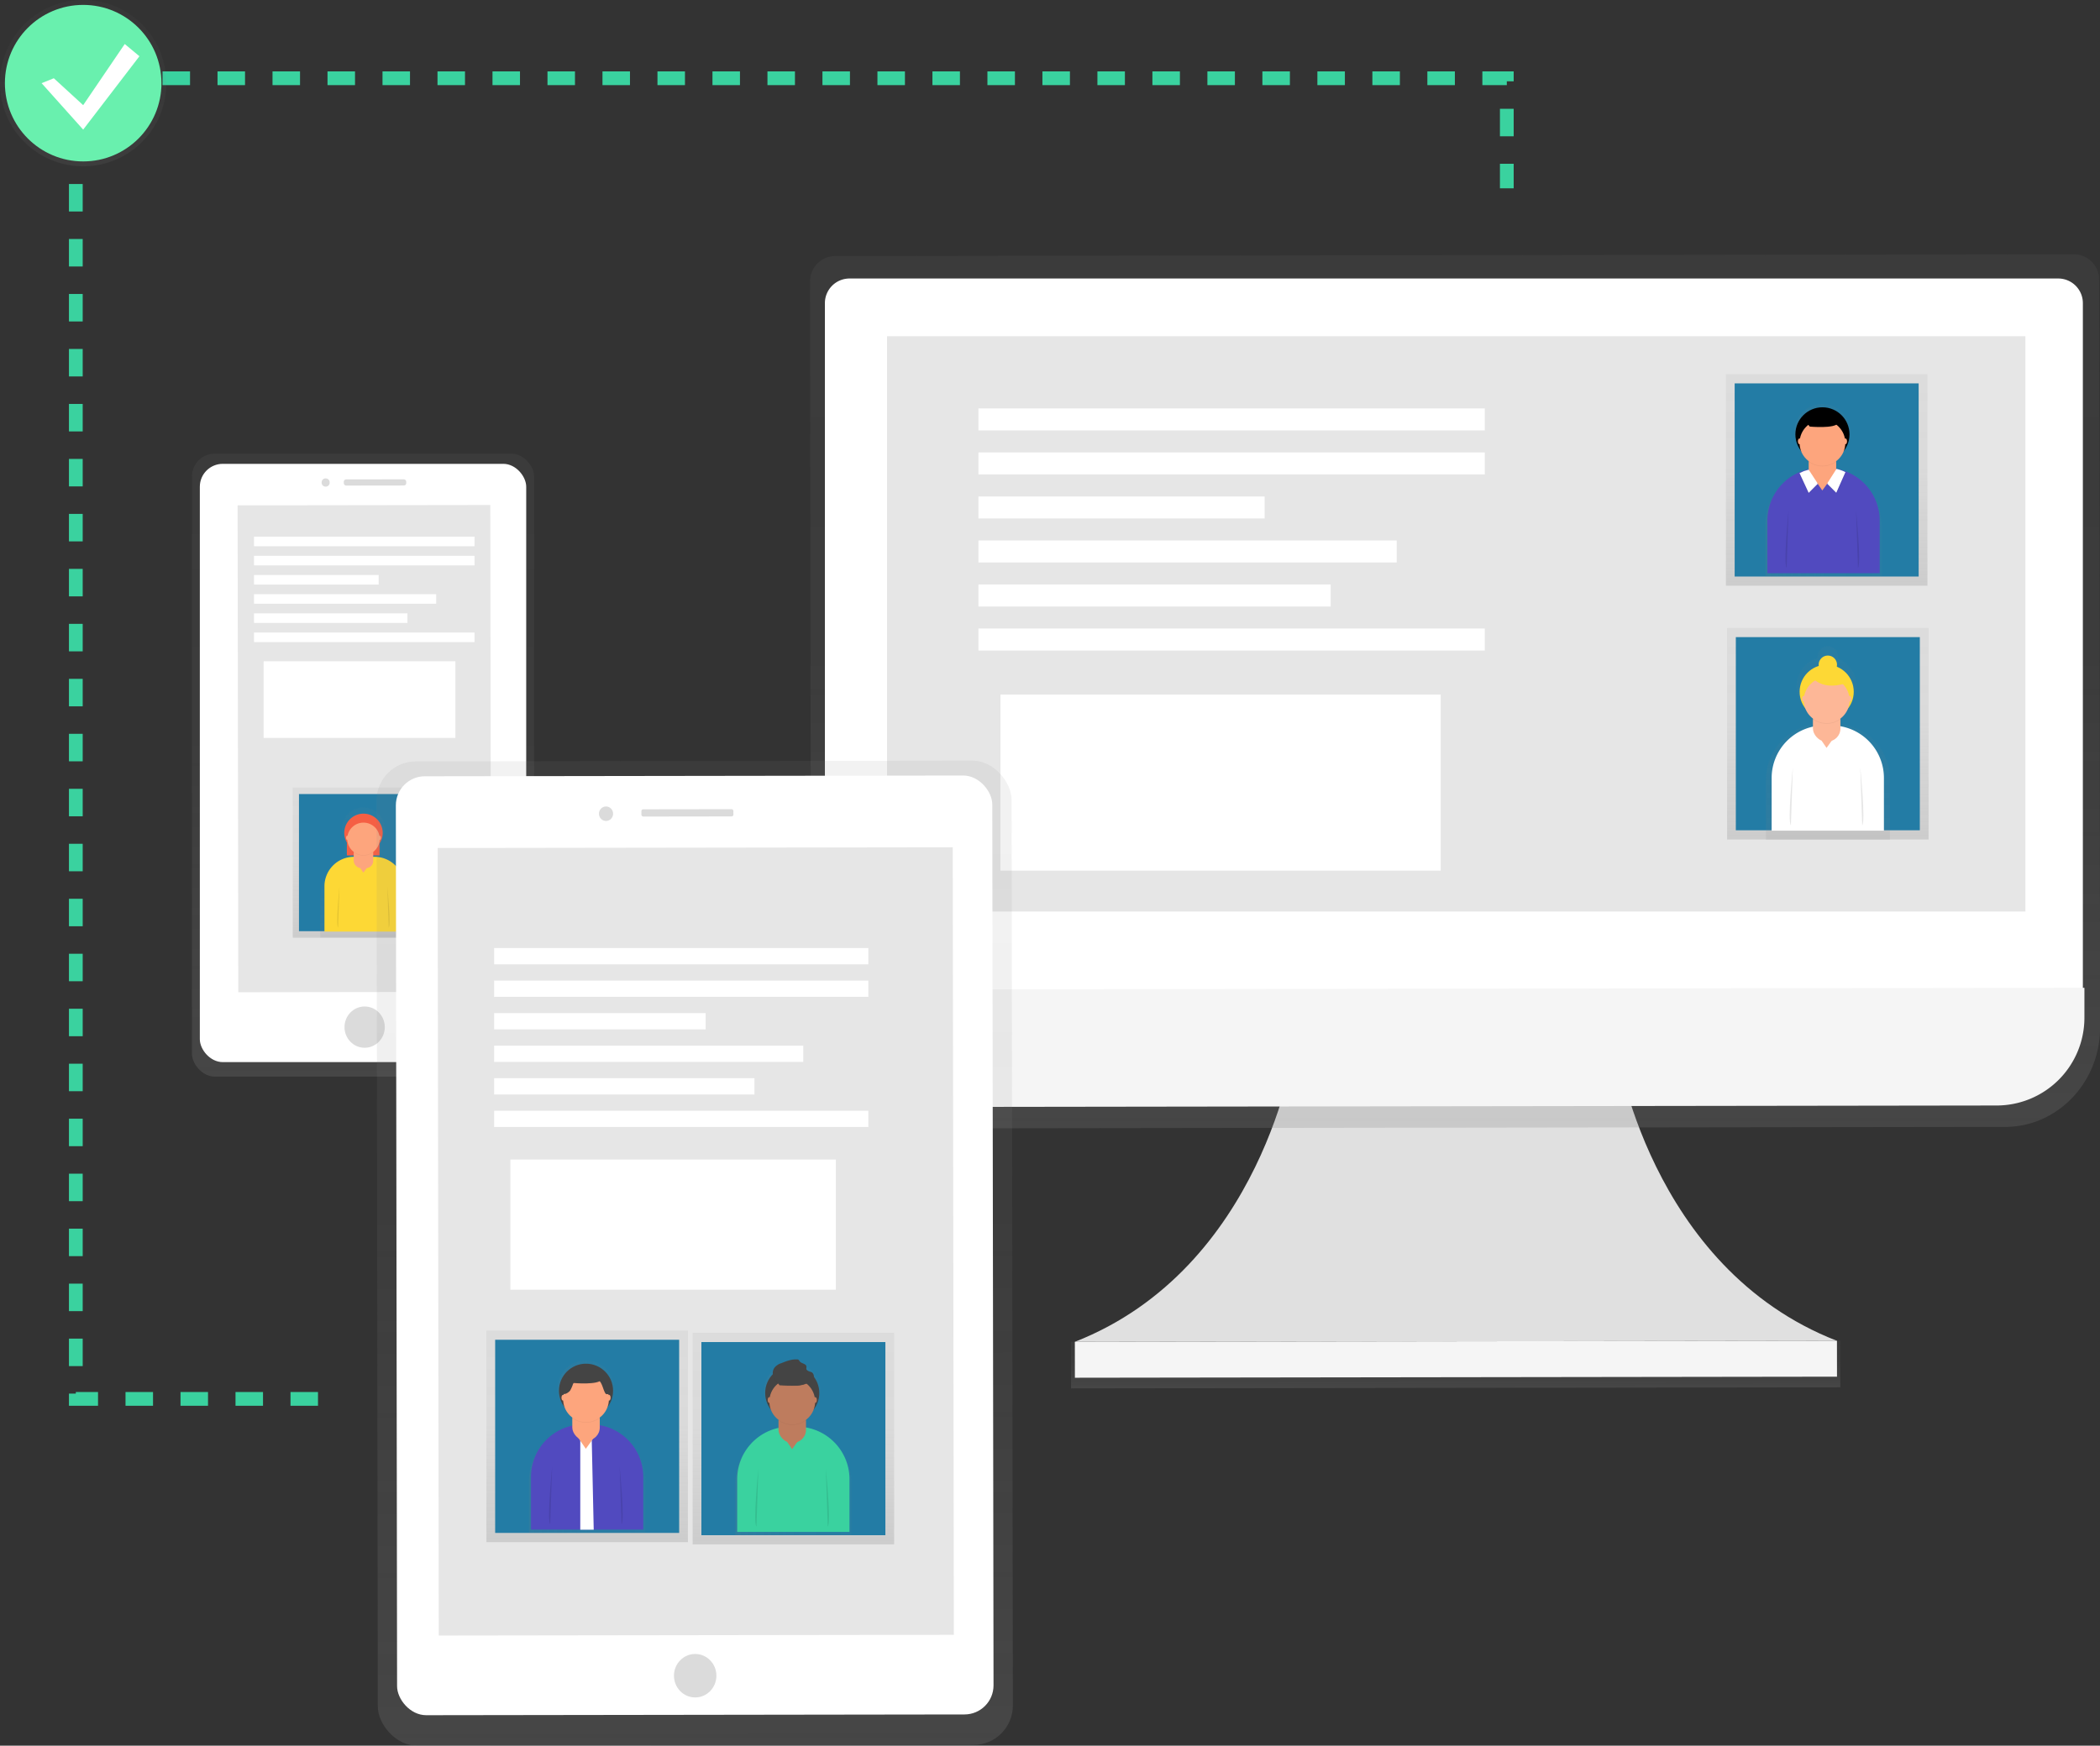 <svg id="accd1a1b-d405-4dd1-89fa-f32239092656" data-name="Layer 1" xmlns="http://www.w3.org/2000/svg" xmlns:xlink="http://www.w3.org/1999/xlink" width="916.48" height="762" viewBox="0 0 916.48 762"><rect x="0" y="0" width="916.48" height="762" fill="#333333" stroke="none"/><defs><linearGradient id="d814b87b-5dd1-42d1-a061-ee18783e4a9d" x1="300.81" y1="541.67" x2="300.81" y2="274.21" gradientTransform="matrix(1, 0, 0, 1.02, -0.05, -12.24)" gradientUnits="userSpaceOnUse"><stop offset="0" stop-color="gray" stop-opacity="0.25"/><stop offset="0.54" stop-color="gray" stop-opacity="0.12"/><stop offset="1" stop-color="gray" stop-opacity="0.1"/></linearGradient><linearGradient id="e2f455a5-4864-4a97-8f60-359d47eda097" x1="158.98" y1="409.32" x2="158.98" y2="343.76" gradientTransform="matrix(1, 0, 0, 1, 0, 0)" xlink:href="#d814b87b-5dd1-42d1-a061-ee18783e4a9d"/><linearGradient id="d3dd56fe-2172-47b4-85ad-30ed5017061c" x1="300.75" y1="478.32" x2="300.75" y2="421.45" gradientTransform="matrix(1, 0, 0, 1, 0, 0)" xlink:href="#d814b87b-5dd1-42d1-a061-ee18783e4a9d"/><linearGradient id="10299c83-101f-4074-be69-71b1ee704760" x1="776.75" y1="675.12" x2="776.75" y2="654.79" gradientTransform="translate(0.31 -0.31)" xlink:href="#d814b87b-5dd1-42d1-a061-ee18783e4a9d"/><linearGradient id="9326adbe-442d-49cb-a08f-042121b25c65" x1="776.86" y1="561.94" x2="776.86" y2="194.31" gradientTransform="matrix(1, 0, 0, 1.04, -0.63, -19.87)" xlink:href="#d814b87b-5dd1-42d1-a061-ee18783e4a9d"/><linearGradient id="91382b0c-5cae-467a-9ec0-764e1390d1ca" x1="797.19" y1="255.67" x2="797.19" y2="163.33" gradientTransform="matrix(1, 0, 0, 1, 0, 0)" xlink:href="#d814b87b-5dd1-42d1-a061-ee18783e4a9d"/><linearGradient id="e5eb15fc-2b7b-4080-8b6c-aeb6913cd57f" x1="912.19" y1="283.02" x2="963.04" y2="283.02" gradientTransform="matrix(1, 0, 0, 1, 0, 0)" xlink:href="#d814b87b-5dd1-42d1-a061-ee18783e4a9d"/><linearGradient id="faa88f3d-9fdc-4237-abec-e584cacdbc95" x1="797.7" y1="366.44" x2="797.7" y2="274.1" gradientTransform="matrix(1, 0, 0, 1, 0, 0)" xlink:href="#d814b87b-5dd1-42d1-a061-ee18783e4a9d"/><linearGradient id="241e204d-5d0b-43ba-8a7f-393b75452fef" x1="939.46" y1="435.64" x2="939.46" y2="351.13" gradientTransform="matrix(1, 0, 0, 1, 0, 0)" xlink:href="#d814b87b-5dd1-42d1-a061-ee18783e4a9d"/><linearGradient id="4757d4c3-ed61-4851-a6bc-256878fd2ef8" x1="36.3" y1="72.59" x2="36.3" y2="0" gradientTransform="matrix(1, 0, 0, 1, 0, 0)" xlink:href="#d814b87b-5dd1-42d1-a061-ee18783e4a9d"/><linearGradient id="4ca8f1e7-fac6-4ad7-8b77-df7bb72626d8" x1="444.71" y1="829.36" x2="444.71" y2="406.22" gradientTransform="matrix(1, 0, 0, 1.02, 0.24, -11.29)" xlink:href="#d814b87b-5dd1-42d1-a061-ee18783e4a9d"/><linearGradient id="26999ef9-b016-4120-8eb6-cba13d632155" x1="445.2" y1="793.45" x2="445.2" y2="438.54" gradientTransform="matrix(1, 0, 0, 1.02, 0.24, -11.29)" gradientUnits="userSpaceOnUse"><stop offset="0" stop-opacity="0.09"/><stop offset="0.55" stop-opacity="0.07"/><stop offset="1" stop-opacity="0.02"/></linearGradient><linearGradient id="952d3e93-eefa-46a1-a62d-5c717fcf8300" x1="346.25" y1="674.14" x2="346.25" y2="581.8" gradientTransform="matrix(1, 0, 0, 1, 0, 0)" xlink:href="#d814b87b-5dd1-42d1-a061-ee18783e4a9d"/><linearGradient id="d7a5f283-d15d-4302-af05-30c423bf3fa6" x1="462.59" y1="701.49" x2="513.44" y2="701.49" gradientTransform="matrix(1, 0, 0, 1, 0, 0)" xlink:href="#d814b87b-5dd1-42d1-a061-ee18783e4a9d"/><linearGradient id="f69ab994-6efe-4013-8793-43a7c154dd65" x1="256.25" y1="673.14" x2="256.25" y2="580.8" gradientTransform="matrix(1, 0, 0, 1, 0, 0)" xlink:href="#d814b87b-5dd1-42d1-a061-ee18783e4a9d"/><linearGradient id="6e6b4257-44fa-4433-8159-1f4b524edcbe" x1="372.59" y1="700.49" x2="423.44" y2="700.49" gradientTransform="matrix(1, 0, 0, 1, 0, 0)" xlink:href="#d814b87b-5dd1-42d1-a061-ee18783e4a9d"/></defs><title>real-time sync</title><rect x="226.09" y="266.58" width="149.32" height="271.94" rx="10" ry="10" transform="matrix(1, 0, 0, 1, -142.32, -68.58)" fill="url(#d814b87b-5dd1-42d1-a061-ee18783e4a9d)"/><rect x="229.53" y="271.05" width="142.44" height="261.15" rx="10" ry="10" transform="matrix(1, 0, 0, 1, -142.32, -68.58)" fill="#fff"/><rect x="245.6" y="289.52" width="110.28" height="212.52" transform="translate(-142.31 -68.58) rotate(-0.08)" fill="#e6e6e6"/><ellipse cx="300.9" cy="517.35" rx="8.79" ry="9.01" transform="translate(-142.48 -68.58) rotate(-0.08)" fill="#dbdbdb"/><ellipse cx="283.88" cy="279.63" rx="1.76" ry="1.8" transform="translate(-142.15 -68.61) rotate(-0.08)" fill="#dbdbdb"/><rect x="291.79" y="278.25" width="27.26" height="2.7" rx="1" ry="1" transform="translate(-142.15 -68.58) rotate(-0.08)" fill="#dbdbdb"/><rect x="127.76" y="343.76" width="62.44" height="65.56" fill="url(#e2f455a5-4864-4a97-8f60-359d47eda097)"/><rect x="130.48" y="346.61" width="57.01" height="59.86" fill="#237ca5"/><g opacity="0.5"><path d="M305.06,442.74v-1.13h3v-5.79a9.27,9.27,0,1,0-15.75-.43v6.22h3.31v1.33a19.22,19.22,0,0,0-14.11,18.52v16.86H320V461.46A19.21,19.21,0,0,0,305.06,442.74Z" transform="translate(-141.76 -69)" fill="url(#d3dd56fe-2172-47b4-85ad-30ed5017061c)"/></g><rect x="151.38" y="362" width="14.25" height="11.4" fill="#f55f44"/><path d="M154.46,374h9a12.86,12.86,0,0,1,12.86,12.86v19.78a0,0,0,0,1,0,0H141.6a0,0,0,0,1,0,0V386.84A12.86,12.86,0,0,1,154.46,374Z" fill="#fdd835"/><rect x="154.37" y="368.3" width="8.51" height="10.64" rx="3.15" ry="3.15" fill="#fda57d"/><polygon points="157 378.62 158.59 380.94 160.26 378.62 157 378.62" fill="#fda57d"/><path d="M289.9,456s-1.69,16.82-.6,17.91" transform="translate(-141.76 -69)" opacity="0.1"/><path d="M310.8,456s1.69,16.82.6,17.91" transform="translate(-141.76 -69)" opacity="0.1"/><path d="M300.39,442.47a7.06,7.06,0,0,0,4.2-1.38,4.26,4.26,0,0,0-4.2-3.59h0a4.26,4.26,0,0,0-4.2,3.59A7.06,7.06,0,0,0,300.39,442.47Z" transform="translate(-141.76 -69)" opacity="0.05"/><circle cx="158.63" cy="363.55" r="8.39" fill="#f55f44"/><circle cx="158.63" cy="366.17" r="7.09" fill="#fda57d"/><ellipse cx="151.52" cy="365.71" rx="0.5" ry="0.9" fill="#fda57d"/><ellipse cx="165.75" cy="365.71" rx="0.5" ry="0.9" fill="#fda57d"/><rect x="110.86" y="234.26" width="96.24" height="4.18" fill="#fff"/><rect x="110.86" y="242.62" width="96.24" height="4.18" fill="#fff"/><rect x="110.86" y="250.99" width="54.4" height="4.18" fill="#fff"/><rect x="110.86" y="259.36" width="79.5" height="4.18" fill="#fff"/><rect x="110.86" y="267.73" width="66.95" height="4.18" fill="#fff"/><rect x="110.86" y="276.1" width="96.24" height="4.18" fill="#fff"/><rect x="115.05" y="288.65" width="83.69" height="33.47" fill="#fff"/><path d="M847.23,526.13s14,96.19,96.19,128.14l-166.3.23-166.3.23c82.06-32.18,95.85-128.41,95.85-128.41Z" transform="translate(-141.76 -69)" fill="#e0e0e0"/><rect x="609.17" y="654.5" width="335.74" height="20.32" transform="translate(-142.68 -67.93) rotate(-0.08)" fill="url(#10299c83-101f-4074-be69-71b1ee704760)"/><rect x="610.84" y="654.5" width="332.6" height="15.68" transform="translate(-142.67 -67.93) rotate(-0.08)" fill="#f5f5f5"/><path d="M1047,180l-540.9.75a11.1,11.1,0,0,0-10.83,11.36l.42,315.58v10.51c0,24,18.63,43.39,41.55,43.36l479.61-.66c22.91,0,41.46-19.49,41.43-43.47V506.93l-.42-315.58A11.1,11.1,0,0,0,1047,180Z" transform="translate(-141.76 -69)" fill="url(#9326adbe-442d-49cb-a08f-042121b25c65)"/><path d="M513,189.5h527.49a10.75,10.75,0,0,1,10.75,10.75V500.57a0,0,0,0,1,0,0h-549a0,0,0,0,1,0,0V200.25A10.75,10.75,0,0,1,513,189.5Z" transform="matrix(1, 0, 0, 1, -142.24, -67.93)" fill="#fff"/><path d="M1013.17,551.56l-472.36.65a38.32,38.32,0,0,1-38.37-38.27l0-13,549-.76,0,13A38.32,38.32,0,0,1,1013.17,551.56Z" transform="translate(-141.76 -69)" fill="#f5f5f5"/><rect x="529.35" y="214.7" width="496.81" height="251.12" transform="matrix(1, 0, 0, 1, -142.23, -67.93)" fill="#e6e6e6"/><rect x="753.22" y="163.33" width="87.94" height="92.34" fill="url(#91382b0c-5cae-467a-9ec0-764e1390d1ca)"/><rect x="757.04" y="167.35" width="80.3" height="84.31" fill="#237ca5"/><g opacity="0.5"><path d="M944.44,273.84l-1-.36-.06.09h-.06v-2.72a6.27,6.27,0,0,0-.08-1,10.41,10.41,0,0,0,3.57-4.71,12.27,12.27,0,1,0-19.43,0,10.41,10.41,0,0,0,3.57,4.71,6.27,6.27,0,0,0-.08,1v3h0a25.44,25.44,0,0,0-18.67,24.52v22.31H963V298.34A25.44,25.44,0,0,0,944.44,273.84Z" transform="translate(-141.76 -69)" fill="url(#e5eb15fc-2b7b-4080-8b6c-aeb6913cd57f)"/></g><path d="M794.3,204.29h3.1a22.93,22.93,0,0,1,22.93,22.93v23a0,0,0,0,1,0,0h-49a0,0,0,0,1,0,0v-23A22.93,22.93,0,0,1,794.3,204.29Z" fill="#514abf"/><rect x="789.36" y="196.3" width="11.99" height="14.99" rx="5.62" ry="5.62" fill="#fda57d"/><polygon points="785.2 206.94 789.22 215.56 793.21 211.57 789.22 205.44 785.2 206.94" opacity="0.05"/><path d="M927.1,275.52l4,8.62,4-4-4-6.12-1.84.56a4.61,4.61,0,0,0-.53.2Z" transform="translate(-141.76 -69)" fill="#fff"/><polygon points="805.52 206.52 801.49 215.56 797.49 211.57 801.6 205.12 805.52 206.52" opacity="0.05"/><path d="M947.14,275.1l-4,9-4-4,4.11-6.45.75.22a20,20,0,0,1,2.39.85Z" transform="translate(-141.76 -69)" fill="#fff"/><polygon points="793.05 210.83 795.29 214.09 797.65 210.83 793.05 210.83" fill="#fda57d"/><path d="M922.33,291.64s-2.38,23.69-.84,25.23" transform="translate(-141.76 -69)" opacity="0.1"/><path d="M951.77,291.64s2.38,23.69.84,25.23" transform="translate(-141.76 -69)" opacity="0.1"/><path d="M937.11,272.57a10,10,0,0,0,5.92-1.94,6,6,0,0,0-5.92-5.05h0a6,6,0,0,0-5.92,5.05A10,10,0,0,0,937.11,272.57Z" transform="translate(-141.76 -69)" opacity="0.05"/><circle cx="795.35" cy="189.6" r="11.81"/><circle cx="795.35" cy="193.3" r="9.99" fill="#fda57d"/><path d="M929.06,252.4l2.52,3.08s11.07,1,12.33-1.54-7.29-4.35-7.29-4.35Z" transform="translate(-141.76 -69)" opacity="0.05"/><path d="M929.06,252.12l2.52,3.08s11.07,1,12.33-1.54-7.29-4.35-7.29-4.35Z" transform="translate(-141.76 -69)"/><ellipse cx="785.34" cy="192.65" rx="0.7" ry="1.26" fill="#fda57d"/><ellipse cx="805.38" cy="192.65" rx="0.7" ry="1.26" fill="#fda57d"/><rect x="753.73" y="274.1" width="87.94" height="92.34" fill="url(#faa88f3d-9fdc-4237-abec-e584cacdbc95)"/><rect x="757.55" y="278.11" width="80.3" height="84.31" fill="#237ca5"/><g opacity="0.5"><path d="M945.53,385.1V382c0-.15,0-.31,0-.46a11.07,11.07,0,0,0,3.74-5,13.05,13.05,0,0,0-5.45-20.07,4.44,4.44,0,1,0-8.73-.37,13.05,13.05,0,0,0-6.49,20.45,11.07,11.07,0,0,0,3.74,5c0,.15,0,.3,0,.46v3.28a24.48,24.48,0,0,0-19.87,24v26.31h54.1V409.33A24.48,24.48,0,0,0,945.53,385.1Z" transform="translate(-141.76 -69)" fill="url(#241e204d-5d0b-43ba-8a7f-393b75452fef)"/></g><path d="M796.15,316.66h3.1a22.93,22.93,0,0,1,22.93,22.93v23a0,0,0,0,1,0,0h-49a0,0,0,0,1,0,0v-23a22.93,22.93,0,0,1,22.93-22.93Z" fill="#fff"/><rect x="791.2" y="308.67" width="11.99" height="14.99" rx="5.62" ry="5.62" fill="#fdb797"/><polygon points="794.9 323.2 797.14 326.46 799.49 323.2 794.9 323.2" fill="#fdb797"/><path d="M924.18,404s-2.38,23.69-.84,25.23" transform="translate(-141.76 -69)" opacity="0.1"/><path d="M953.62,404s2.38,23.69.84,25.23" transform="translate(-141.76 -69)" opacity="0.1"/><path d="M939,384.94a10,10,0,0,0,5.92-1.94,6,6,0,0,0-5.92-5.05h0A6,6,0,0,0,933,383,10,10,0,0,0,939,384.94Z" transform="translate(-141.76 -69)" opacity="0.05"/><circle cx="797.2" cy="301.97" r="11.81" fill="#fdd835"/><circle cx="797.2" cy="305.67" r="9.99" fill="#fdb797"/><ellipse cx="787.18" cy="305.02" rx="0.7" ry="1.26" fill="#fdb797"/><ellipse cx="807.23" cy="305.02" rx="0.7" ry="1.26" fill="#fdb797"/><circle cx="797.7" cy="290.16" r="4.01" fill="#fdd835"/><path d="M931.43,363.17s4,8,16.06,4l-4-4Z" transform="translate(-141.76 -69)" fill="#fdd835"/><rect x="427.01" y="178.28" width="220.98" height="9.61" fill="#fff"/><rect x="427.01" y="197.49" width="220.98" height="9.61" fill="#fff"/><rect x="427.01" y="216.71" width="124.9" height="9.61" fill="#fff"/><rect x="427.01" y="235.92" width="182.55" height="9.61" fill="#fff"/><rect x="427.01" y="255.14" width="153.72" height="9.61" fill="#fff"/><rect x="427.01" y="274.35" width="220.98" height="9.61" fill="#fff"/><rect x="436.62" y="303.18" width="192.15" height="76.86" fill="#fff"/><polyline points="138.78 610.63 33.09 610.63 33.09 34.16 657.6 34.16 657.6 82.2" fill="none" stroke="#3ad29f" stroke-miterlimit="10" stroke-width="6" stroke-dasharray="12"/><g opacity="0.5"><circle cx="36.3" cy="36.3" r="36.3" fill="url(#4757d4c3-ed61-4851-a6bc-256878fd2ef8)"/></g><circle cx="36.3" cy="36.3" r="34.16" fill="#69f0ae"/><polygon points="23.49 34.16 36.3 45.9 54.44 19.21 60.85 24.55 36.3 56.58 18.15 36.3 23.49 34.16" fill="#fff"/><rect x="306.35" y="401.2" width="277.16" height="429.64" rx="17.17" ry="17.17" transform="translate(-142.61 -68.38) rotate(-0.08)" fill="url(#4ca8f1e7-fac6-4ad7-8b77-df7bb72626d8)"/><rect x="325.75" y="434.02" width="239.35" height="360.35" transform="translate(-142.61 -68.38) rotate(-0.08)" fill="url(#26999ef9-b016-4120-8eb6-cba13d632155)"/><rect x="314.78" y="407.7" width="260.3" height="409.85" rx="12.68" ry="12.68" transform="translate(-142.61 -68.39) rotate(-0.08)" fill="#fff"/><rect x="332.99" y="439.01" width="224.79" height="343.76" transform="translate(-142.6 -68.38) rotate(-0.08)" fill="#e6e6e6"/><ellipse cx="446.25" cy="799.84" rx="9.26" ry="9.49" transform="matrix(1, 0, 0, 1, -142.86, -68.38)" fill="#dbdbdb"/><ellipse cx="406.24" cy="424.2" rx="3.09" ry="3.16" transform="translate(-142.35 -68.44) rotate(-0.08)" fill="#dbdbdb"/><rect x="421.68" y="422.25" width="40.14" height="3.16" rx="0.76" ry="0.76" transform="translate(-142.35 -68.39) rotate(-0.08)" fill="#dbdbdb"/><rect x="302.28" y="581.8" width="87.94" height="92.34" fill="url(#952d3e93-eefa-46a1-a62d-5c717fcf8300)"/><rect x="306.1" y="585.82" width="80.3" height="84.31" fill="#237ca5"/><g opacity="0.5"><path d="M494.84,692.32l-1-.36-.06.09h-.06v-2.72a6.27,6.27,0,0,0-.08-1,10.41,10.41,0,0,0,3.57-4.71,12.27,12.27,0,1,0-19.43,0,10.41,10.41,0,0,0,3.57,4.71,6.27,6.27,0,0,0-.08,1v3h0a25.44,25.44,0,0,0-18.67,24.52v22.31h50.85V716.81A25.44,25.44,0,0,0,494.84,692.32Z" transform="translate(-141.76 -69)" fill="url(#d7a5f283-d15d-4302-af05-30c423bf3fa6)"/></g><path d="M344.7,622.76h3.1a22.93,22.93,0,0,1,22.93,22.93v23a0,0,0,0,1,0,0h-49a0,0,0,0,1,0,0v-23A22.93,22.93,0,0,1,344.7,622.76Z" fill="#3ad29f"/><rect x="339.76" y="614.77" width="11.99" height="14.99" rx="5.62" ry="5.62" fill="#be7c5e"/><polygon points="343.45 629.3 345.69 632.56 348.05 629.3 343.45 629.3" fill="#be7c5e"/><path d="M472.73,710.11s-2.38,23.69-.84,25.23" transform="translate(-141.76 -69)" opacity="0.1"/><path d="M502.17,710.11s2.38,23.69.84,25.23" transform="translate(-141.76 -69)" opacity="0.1"/><path d="M487.51,691a10,10,0,0,0,5.92-1.94,6,6,0,0,0-5.92-5.05h0a6,6,0,0,0-5.92,5.05A10,10,0,0,0,487.51,691Z" transform="translate(-141.76 -69)" opacity="0.05"/><circle cx="345.75" cy="608.07" r="11.81" fill="#444"/><circle cx="345.75" cy="611.77" r="9.99" fill="#be7c5e"/><path d="M479.46,670.87l2.52,3.08s11.07,1,12.33-1.54-7.29-4.35-7.29-4.35Z" transform="translate(-141.76 -69)" opacity="0.05"/><path d="M479.46,670.59l2.52,3.08s11.07,1,12.33-1.54-7.29-4.35-7.29-4.35Z" transform="translate(-141.76 -69)" fill="#444"/><ellipse cx="335.74" cy="611.12" rx="0.7" ry="1.26" fill="#be7c5e"/><ellipse cx="355.78" cy="611.12" rx="0.7" ry="1.26" fill="#be7c5e"/><path d="M479.7,666.09a6,6,0,0,1,3.08-2.07c2.21-.88,4.51-1.78,6.88-1.62a1.16,1.16,0,0,1,.65.19,2.24,2.24,0,0,1,.39.57c.72,1.07,2.74,1,3,2.26.07.41-.1.85,0,1.25.26,1,1.67.9,2.5,1.47a2.28,2.28,0,0,1,.2,3.18,6,6,0,0,1-3.06,1.74,11.8,11.8,0,0,1-6.45.57C483.86,672.84,476.77,670.88,479.7,666.09Z" transform="translate(-141.76 -69)" fill="#444"/><rect x="212.28" y="580.8" width="87.94" height="92.34" fill="url(#f69ab994-6efe-4013-8793-43a7c154dd65)"/><rect x="216.1" y="584.82" width="80.3" height="84.31" fill="#237ca5"/><g opacity="0.5"><path d="M404.84,691.32l-1-.36-.06.09h-.06v-2.72a6.27,6.27,0,0,0-.08-1,10.41,10.41,0,0,0,3.57-4.71,12.27,12.27,0,1,0-19.43,0,10.41,10.41,0,0,0,3.57,4.71,6.27,6.27,0,0,0-.08,1v3h0a25.44,25.44,0,0,0-18.67,24.52v22.31h50.85V715.81A25.44,25.44,0,0,0,404.84,691.32Z" transform="translate(-141.76 -69)" fill="url(#6e6b4257-44fa-4433-8159-1f4b524edcbe)"/></g><path d="M254.7,621.76h3.1a22.93,22.93,0,0,1,22.93,22.93v23a0,0,0,0,1,0,0h-49a0,0,0,0,1,0,0v-23A22.93,22.93,0,0,1,254.7,621.76Z" fill="#514abf"/><rect x="249.76" y="613.77" width="11.99" height="14.99" rx="5.62" ry="5.62" fill="#fda57d"/><path d="M382.73,709.11s-2.38,23.69-.84,25.23" transform="translate(-141.76 -69)" opacity="0.1"/><path d="M412.17,709.11s2.38,23.69.84,25.23" transform="translate(-141.76 -69)" opacity="0.1"/><path d="M397.51,690a10,10,0,0,0,5.92-1.94,6,6,0,0,0-5.92-5.05h0a6,6,0,0,0-5.92,5.05A10,10,0,0,0,397.51,690Z" transform="translate(-141.76 -69)" opacity="0.05"/><circle cx="255.75" cy="607.07" r="11.81" fill="#444"/><circle cx="255.75" cy="610.77" r="9.99" fill="#fda57d"/><path d="M389.46,669.87l2.52,3.08s11.07,1,12.33-1.54-7.29-4.35-7.29-4.35Z" transform="translate(-141.76 -69)" opacity="0.05"/><path d="M389.46,669.59l2.52,3.08s11.07,1,12.33-1.54-7.29-4.35-7.29-4.35Z" transform="translate(-141.76 -69)" fill="#444"/><ellipse cx="245.74" cy="610.12" rx="0.7" ry="1.26" fill="#fda57d"/><ellipse cx="265.78" cy="610.12" rx="0.7" ry="1.26" fill="#fda57d"/><rect x="215.64" y="413.83" width="163.33" height="7.1" fill="#fff"/><rect x="215.64" y="428.03" width="163.33" height="7.1" fill="#fff"/><rect x="215.64" y="442.23" width="92.32" height="7.1" fill="#fff"/><rect x="215.64" y="456.44" width="134.93" height="7.1" fill="#fff"/><rect x="215.64" y="470.64" width="113.62" height="7.1" fill="#fff"/><rect x="215.64" y="484.84" width="163.33" height="7.1" fill="#fff"/><rect x="222.74" y="506.15" width="142.03" height="56.81" fill="#fff"/><path d="M390.57,676a16.26,16.26,0,0,0,1.25-2.8,6.87,6.87,0,0,1,12.23-.48c.82,1.47,1.09,3.21,2,4.63a1.17,1.17,0,0,0,1.69-.31,2.22,2.22,0,0,0,.11-1.9c-.21-.62-.56-1.19-.79-1.8a14.26,14.26,0,0,0-1-2.88,5.94,5.94,0,0,0-2-1.67c-2.21-1.36-4.77-2.77-7.27-2a9.37,9.37,0,0,0-2.37,1.21l-3.18,2a10,10,0,0,0-2.7,2.21c-.69.9-2,3.59-1.39,4.75C387.87,678.28,389.94,676.83,390.57,676Z" transform="translate(-141.76 -69)" fill="#444"/><polygon points="253.24 628 253.24 667.73 259.11 667.73 258.24 628 253.24 628" fill="#fff"/><polygon points="252.26 627.46 255.66 632.41 259.24 627.46 252.26 627.46" fill="#fda57d"/></svg>